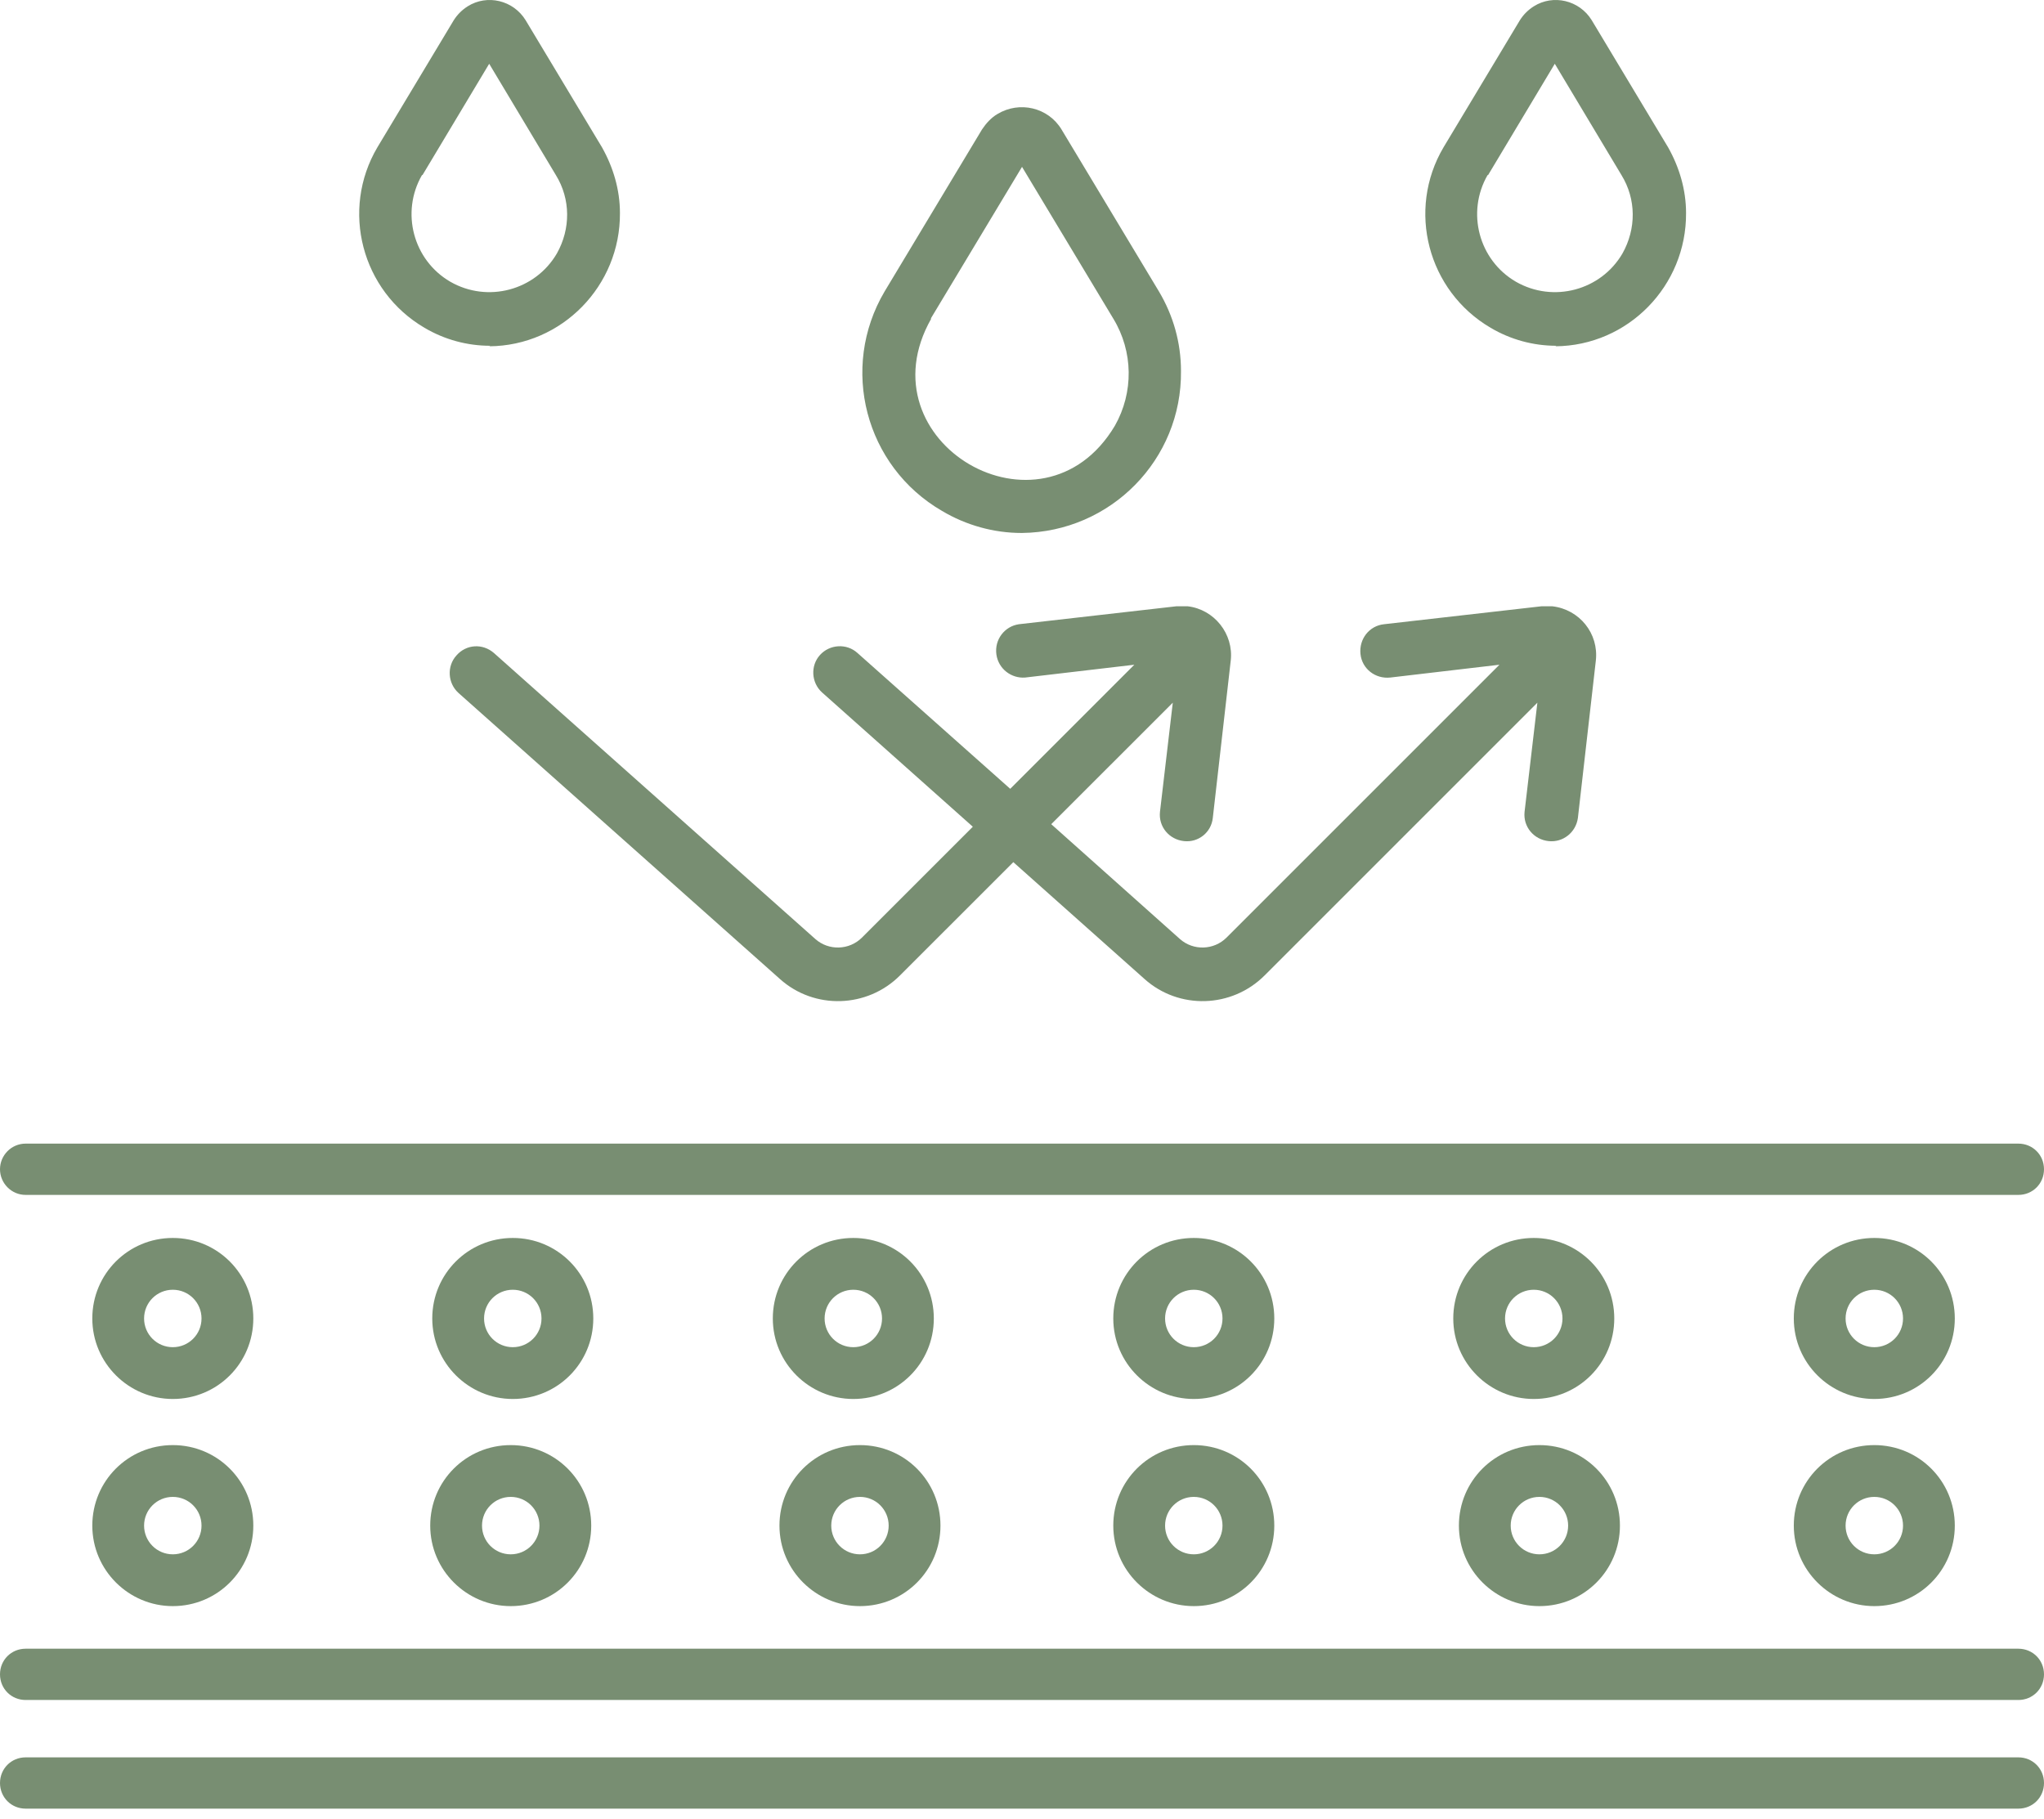 <svg width="100" height="89" viewBox="0 0 100 89" fill="none" xmlns="http://www.w3.org/2000/svg">
<path d="M23.933 16.943C27.495 16.918 30.355 13.983 30.33 10.42C30.33 9.291 30.004 8.188 29.452 7.209L25.714 0.987C25.112 0.009 23.832 -0.292 22.879 0.31C22.603 0.486 22.377 0.711 22.201 0.987L18.463 7.209C16.657 10.27 17.686 14.234 20.771 16.04C21.75 16.617 22.854 16.918 23.983 16.918L23.933 16.943ZM20.671 8.564L23.933 3.12L27.194 8.564C27.922 9.743 27.922 11.198 27.244 12.402C26.19 14.209 23.857 14.836 22.026 13.782C20.22 12.729 19.592 10.395 20.646 8.564H20.671Z" fill="#788E72"/>
<path d="M76.091 16.943C79.653 16.918 82.513 13.983 82.488 10.42C82.488 9.291 82.162 8.188 81.61 7.209L77.872 0.987C77.27 0.009 75.99 -0.292 75.037 0.31C74.761 0.486 74.535 0.711 74.36 0.987L70.622 7.209C68.815 10.27 69.844 14.234 72.93 16.04C73.908 16.617 75.012 16.918 76.141 16.918L76.091 16.943ZM72.804 8.564L76.066 3.12L79.327 8.564C80.055 9.743 80.055 11.198 79.377 12.402C78.324 14.209 75.99 14.836 74.159 13.782C72.353 12.729 71.725 10.395 72.779 8.564H72.804Z" fill="#788E72"/>
<path d="M50.001 26.077C54.341 26.027 57.828 22.489 57.778 18.149C57.778 16.769 57.402 15.44 56.7 14.261L51.933 6.333C51.281 5.254 49.876 4.928 48.797 5.58C48.496 5.756 48.245 6.032 48.044 6.333L43.278 14.261C41.07 17.999 42.324 22.816 46.087 24.998C47.266 25.701 48.621 26.077 49.976 26.077H50.001ZM45.535 15.59L50.001 8.164L54.467 15.59C55.445 17.196 55.47 19.203 54.542 20.834C50.979 26.804 42.123 21.636 45.56 15.59H45.535Z" fill="#788E72"/>
<path d="M47.593 40.452L42.174 45.871C41.547 46.498 40.543 46.523 39.891 45.946L24.161 31.947C23.609 31.47 22.806 31.521 22.329 32.072C21.853 32.599 21.903 33.427 22.43 33.904L38.16 47.903C39.84 49.408 42.425 49.333 44.03 47.727L49.575 42.183L55.997 47.903C57.678 49.408 60.262 49.333 61.868 47.727L75.214 34.381L74.587 39.724C74.512 40.452 75.039 41.079 75.766 41.154C76.469 41.23 77.096 40.728 77.196 40.025L78.074 32.323C78.225 30.994 77.272 29.815 75.942 29.664C75.766 29.664 75.591 29.664 75.415 29.664L67.713 30.542C66.986 30.617 66.484 31.27 66.559 31.997C66.634 32.725 67.287 33.227 68.014 33.151L73.358 32.524L60.011 45.871C59.384 46.498 58.38 46.523 57.728 45.946L51.431 40.326L57.377 34.381L56.75 39.724C56.674 40.452 57.201 41.079 57.929 41.154C58.631 41.23 59.258 40.728 59.334 40.025L60.212 32.323C60.362 31.019 59.409 29.815 58.104 29.664C57.929 29.664 57.753 29.664 57.553 29.664L49.851 30.542C49.148 30.642 48.646 31.295 48.747 32.022C48.847 32.725 49.474 33.201 50.152 33.151L55.495 32.524L49.424 38.595L41.948 31.947C41.421 31.47 40.593 31.521 40.117 32.047C39.64 32.574 39.69 33.402 40.217 33.879L47.568 40.427L47.593 40.452Z" fill="#788E72"/>
<path d="M98.746 88.493H1.254C0.552 88.493 0 87.941 0 87.239C0 86.536 0.552 85.984 1.254 85.984H98.746C99.448 85.984 100 86.536 100 87.239C100 87.941 99.448 88.493 98.746 88.493Z" fill="#788E72"/>
<path d="M98.746 58.464H1.254C0.552 58.464 0 57.887 0 57.209C0 56.532 0.552 55.955 1.254 55.955H98.746C99.448 55.955 100 56.507 100 57.209C100 57.912 99.448 58.464 98.746 58.464Z" fill="#788E72"/>
<path d="M98.746 83.177H1.254C0.552 83.177 0 82.625 0 81.922C0 81.22 0.552 80.668 1.254 80.668H98.746C99.448 80.668 100 81.22 100 81.922C100 82.625 99.448 83.177 98.746 83.177Z" fill="#788E72"/>
<path d="M8.454 68.449C6.297 68.449 4.516 66.693 4.516 64.51C4.516 62.327 6.272 60.571 8.454 60.571C10.637 60.571 12.393 62.327 12.393 64.51C12.393 66.693 10.637 68.449 8.454 68.449ZM8.454 63.105C7.677 63.105 7.049 63.732 7.049 64.51C7.049 65.288 7.677 65.915 8.454 65.915C9.232 65.915 9.859 65.288 9.859 64.51C9.859 63.732 9.232 63.105 8.454 63.105Z" fill="#788E72"/>
<path d="M25.087 68.449C22.93 68.449 21.148 66.693 21.148 64.51C21.148 62.327 22.905 60.571 25.087 60.571C27.27 60.571 29.026 62.327 29.026 64.51C29.026 66.693 27.27 68.449 25.087 68.449ZM25.087 63.105C24.309 63.105 23.682 63.732 23.682 64.51C23.682 65.288 24.309 65.915 25.087 65.915C25.865 65.915 26.492 65.288 26.492 64.51C26.492 63.732 25.865 63.105 25.087 63.105Z" fill="#788E72"/>
<path d="M41.747 68.449C39.59 68.449 37.809 66.693 37.809 64.51C37.809 62.327 39.565 60.571 41.747 60.571C43.93 60.571 45.686 62.327 45.686 64.51C45.686 66.693 43.93 68.449 41.747 68.449ZM41.747 63.105C40.97 63.105 40.343 63.732 40.343 64.51C40.343 65.288 40.97 65.915 41.747 65.915C42.525 65.915 43.152 65.288 43.152 64.51C43.152 63.732 42.525 63.105 41.747 63.105Z" fill="#788E72"/>
<path d="M58.405 68.449C56.247 68.449 54.466 66.693 54.466 64.51C54.466 62.327 56.222 60.571 58.405 60.571C60.587 60.571 62.343 62.327 62.343 64.51C62.343 66.693 60.587 68.449 58.405 68.449ZM58.405 63.105C57.627 63.105 57 63.732 57 64.51C57 65.288 57.627 65.915 58.405 65.915C59.182 65.915 59.809 65.288 59.809 64.51C59.809 63.732 59.182 63.105 58.405 63.105Z" fill="#788E72"/>
<path d="M75.037 68.449C72.88 68.449 71.099 66.693 71.099 64.51C71.099 62.327 72.855 60.571 75.037 60.571C77.22 60.571 78.976 62.327 78.976 64.51C78.976 66.693 77.22 68.449 75.037 68.449ZM75.037 63.105C74.26 63.105 73.632 63.732 73.632 64.51C73.632 65.288 74.26 65.915 75.037 65.915C75.815 65.915 76.442 65.288 76.442 64.51C76.442 63.732 75.815 63.105 75.037 63.105Z" fill="#788E72"/>
<path d="M91.698 68.449C89.54 68.449 87.759 66.693 87.759 64.51C87.759 62.327 89.515 60.571 91.698 60.571C93.88 60.571 95.636 62.327 95.636 64.51C95.636 66.693 93.88 68.449 91.698 68.449ZM91.698 63.105C90.92 63.105 90.293 63.732 90.293 64.51C90.293 65.288 90.92 65.915 91.698 65.915C92.475 65.915 93.103 65.288 93.103 64.51C93.103 63.732 92.475 63.105 91.698 63.105Z" fill="#788E72"/>
<path d="M8.454 78.584C6.297 78.584 4.516 76.828 4.516 74.645C4.516 72.462 6.272 70.706 8.454 70.706C10.637 70.706 12.393 72.462 12.393 74.645C12.393 76.828 10.637 78.584 8.454 78.584ZM8.454 73.24C7.677 73.24 7.049 73.867 7.049 74.645C7.049 75.423 7.677 76.05 8.454 76.05C9.232 76.05 9.859 75.423 9.859 74.645C9.859 73.867 9.232 73.24 8.454 73.24Z" fill="#788E72"/>
<path d="M24.987 78.584C22.829 78.584 21.048 76.828 21.048 74.645C21.048 72.462 22.804 70.706 24.987 70.706C27.169 70.706 28.925 72.462 28.925 74.645C28.925 76.828 27.169 78.584 24.987 78.584ZM24.987 73.24C24.209 73.24 23.582 73.867 23.582 74.645C23.582 75.423 24.209 76.05 24.987 76.05C25.764 76.05 26.392 75.423 26.392 74.645C26.392 73.867 25.764 73.24 24.987 73.24Z" fill="#788E72"/>
<path d="M42.073 78.584C39.915 78.584 38.134 76.828 38.134 74.645C38.134 72.462 39.89 70.706 42.073 70.706C44.255 70.706 46.011 72.462 46.011 74.645C46.011 76.828 44.255 78.584 42.073 78.584ZM42.073 73.24C41.295 73.24 40.668 73.867 40.668 74.645C40.668 75.423 41.295 76.05 42.073 76.05C42.85 76.05 43.477 75.423 43.477 74.645C43.477 73.867 42.85 73.24 42.073 73.24Z" fill="#788E72"/>
<path d="M58.405 78.584C56.247 78.584 54.466 76.828 54.466 74.645C54.466 72.462 56.222 70.706 58.405 70.706C60.587 70.706 62.343 72.462 62.343 74.645C62.343 76.828 60.587 78.584 58.405 78.584ZM58.405 73.24C57.627 73.24 57 73.867 57 74.645C57 75.423 57.627 76.05 58.405 76.05C59.182 76.05 59.809 75.423 59.809 74.645C59.809 73.867 59.182 73.24 58.405 73.24Z" fill="#788E72"/>
<path d="M75.314 78.584C73.156 78.584 71.375 76.828 71.375 74.645C71.375 72.462 73.131 70.706 75.314 70.706C77.496 70.706 79.253 72.462 79.253 74.645C79.253 76.828 77.496 78.584 75.314 78.584ZM75.314 73.24C74.536 73.24 73.909 73.867 73.909 74.645C73.909 75.423 74.536 76.05 75.314 76.05C76.091 76.05 76.719 75.423 76.719 74.645C76.719 73.867 76.091 73.24 75.314 73.24Z" fill="#788E72"/>
<path d="M91.698 78.584C89.54 78.584 87.759 76.828 87.759 74.645C87.759 72.462 89.515 70.706 91.698 70.706C93.88 70.706 95.636 72.462 95.636 74.645C95.636 76.828 93.88 78.584 91.698 78.584ZM91.698 73.24C90.92 73.24 90.293 73.867 90.293 74.645C90.293 75.423 90.92 76.05 91.698 76.05C92.475 76.05 93.103 75.423 93.103 74.645C93.103 73.867 92.475 73.24 91.698 73.24Z" fill="#788E72"/>
</svg>
